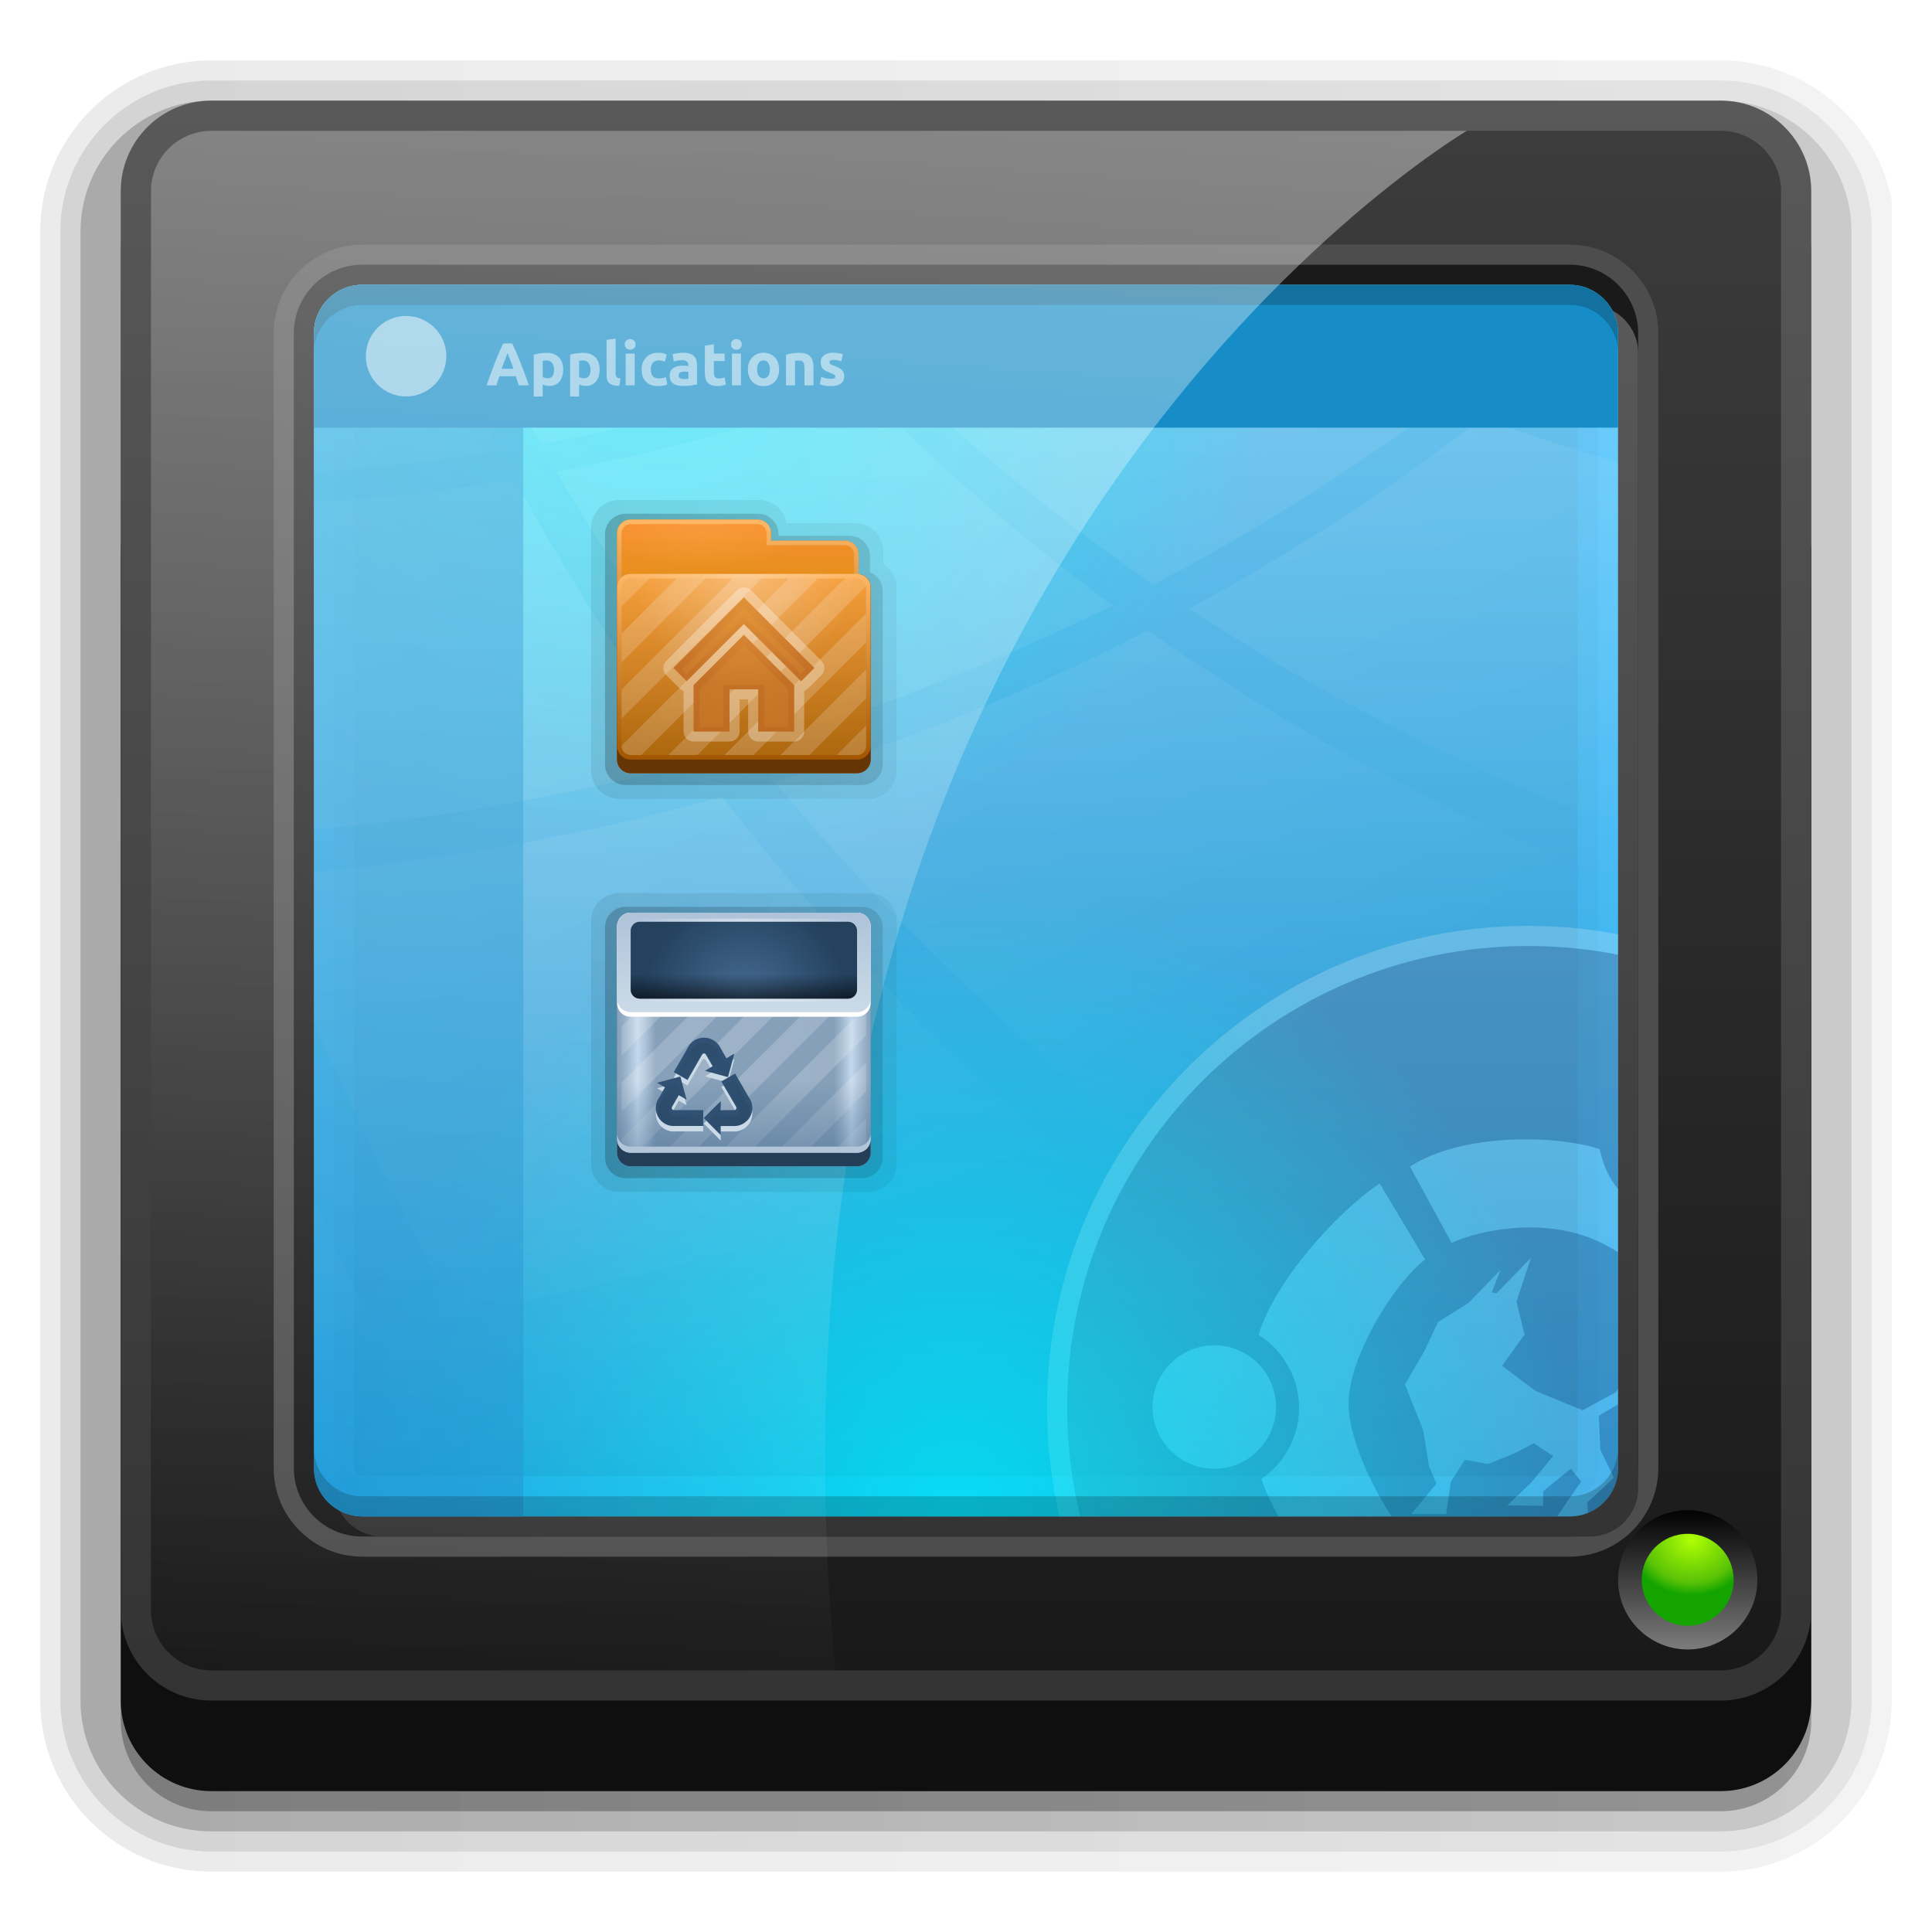 <?xml version="1.0" encoding="utf-8"?>
<!-- Generator: Adobe Illustrator 14.0.0, SVG Export Plug-In . SVG Version: 6.00 Build 43363)  -->
<!DOCTYPE svg PUBLIC "-//W3C//DTD SVG 1.1//EN" "http://www.w3.org/Graphics/SVG/1.1/DTD/svg11.dtd">
<svg version="1.1"
	 id="svg2408" xmlns:dc="http://purl.org/dc/elements/1.1/" xmlns:svg="http://www.w3.org/2000/svg" xmlns:cc="http://creativecommons.org/ns#" xmlns:rdf="http://www.w3.org/1999/02/22-rdf-syntax-ns#" xmlns:inkscape="http://www.inkscape.org/namespaces/inkscape"
	 xmlns="http://www.w3.org/2000/svg" xmlns:xlink="http://www.w3.org/1999/xlink" x="0px" y="0px" width="96px" height="96px"
	 viewBox="0 0 96 96" enable-background="new 0 0 96 96" xml:space="preserve">
<g>
	
		<linearGradient id="SVGID_1_" gradientUnits="userSpaceOnUse" x1="14" y1="744" x2="106" y2="744" gradientTransform="matrix(1 0 0 1 -12 -696)">
		<stop  offset="0" style="stop-color:#000000"/>
		<stop  offset="1" style="stop-color:#000000;stop-opacity:0.588"/>
	</linearGradient>
	<path opacity="0.08" fill="url(#SVGID_1_)" enable-background="new    " d="M10.5,93C5.813,93,2,89.188,2,84.5v-73
		C2,6.813,5.813,3,10.5,3h75c4.145,0,7.786,3.007,8.5,7v74.5c0,4.688-3.813,8.5-8.5,8.5H10.5z"/>
	
		<linearGradient id="SVGID_2_" gradientUnits="userSpaceOnUse" x1="15" y1="744" x2="105" y2="744" gradientTransform="matrix(1 0 0 1 -12 -696)">
		<stop  offset="0" style="stop-color:#000000"/>
		<stop  offset="1" style="stop-color:#000000;stop-opacity:0.588"/>
	</linearGradient>
	<path opacity="0.1" fill="url(#SVGID_2_)" enable-background="new    " d="M10.5,92C6.364,92,3,88.636,3,84.5v-73
		C3,7.364,6.364,4,10.5,4h75c3.968,0,7.242,3.097,7.5,7v73.5c0,4.136-3.363,7.5-7.5,7.5H10.5z"/>
	
		<linearGradient id="SVGID_3_" gradientUnits="userSpaceOnUse" x1="16" y1="744" x2="104" y2="744" gradientTransform="matrix(1 0 0 1 -12 -696)">
		<stop  offset="0" style="stop-color:#000000"/>
		<stop  offset="1" style="stop-color:#000000;stop-opacity:0.588"/>
	</linearGradient>
	<path opacity="0.2" fill="url(#SVGID_3_)" enable-background="new    " d="M10.5,91C6.916,91,4,88.084,4,84.5v-73
		C4,7.916,6.916,5,10.5,5h75c3.584,0,6.5,2.916,6.5,6.5v73c0,3.584-2.916,6.5-6.5,6.5H10.5z"/>
	
		<linearGradient id="SVGID_4_" gradientUnits="userSpaceOnUse" x1="60" y1="704" x2="60" y2="786.419" gradientTransform="matrix(1 0 0 1 -12 -696)">
		<stop  offset="0" style="stop-color:#000000"/>
		<stop  offset="1" style="stop-color:#000000;stop-opacity:0.588"/>
	</linearGradient>
	<path opacity="0.45" fill="url(#SVGID_4_)" enable-background="new    " d="M90,12.5c0-2.484-2.016-4.5-4.5-4.5h-75
		C8.015,8,6,10.016,6,12.5v18V63v22.5c0,2.486,2.015,4.5,4.5,4.5h75c2.484,0,4.5-2.014,4.5-4.5V12.5z"/>
</g>
<g>
	<g>
		<g>
			<path fill="#0F0F0F" d="M90,84.5c0,2.486-2.016,4.5-4.5,4.5h-75C8.015,89,6,86.986,6,84.5v-57c0-2.484,2.015-4.5,4.5-4.5h75
				c2.484,0,4.5,2.016,4.5,4.5V84.5z"/>
		</g>
		
			<linearGradient id="SVGID_5_" gradientUnits="userSpaceOnUse" x1="60" y1="780.5" x2="60" y2="701" gradientTransform="matrix(1 0 0 1 -12 -696)">
			<stop  offset="0" style="stop-color:#333333"/>
			<stop  offset="1" style="stop-color:#595959"/>
		</linearGradient>
		<path fill="url(#SVGID_5_)" d="M90,80c0,2.486-2.016,4.5-4.5,4.5h-75C8.015,84.5,6,82.486,6,80V9.5C6,7.016,8.015,5,10.5,5h75
			C87.984,5,90,7.016,90,9.5V80z"/>
		
			<linearGradient id="SVGID_6_" gradientUnits="userSpaceOnUse" x1="60" y1="779" x2="60" y2="702.5" gradientTransform="matrix(1 0 0 1 -12 -696)">
			<stop  offset="0" style="stop-color:#191919"/>
			<stop  offset="1" style="stop-color:#3C3C3C"/>
		</linearGradient>
		<path fill="url(#SVGID_6_)" d="M10.5,83c-1.654,0-3-1.346-3-3V9.5c0-1.654,1.346-3,3-3h75c1.654,0,3,1.346,3,3V80
			c0,1.654-1.346,3-3,3H10.5z"/>
		<g>
			
				<linearGradient id="SVGID_7_" gradientUnits="userSpaceOnUse" x1="95.862" y1="770.929" x2="95.862" y2="778.194" gradientTransform="matrix(1 0 0 1 -12 -696)">
				<stop  offset="0" style="stop-color:#000000"/>
				<stop  offset="1" style="stop-color:#808080"/>
			</linearGradient>
			<path fill="url(#SVGID_7_)" d="M83.861,81.961c-1.908,0-3.461-1.553-3.461-3.462s1.553-3.462,3.461-3.462
				c1.91,0,3.463,1.553,3.463,3.462S85.771,81.961,83.861,81.961L83.861,81.961z"/>
			
				<radialGradient id="SVGID_8_" cx="275.993" cy="-380.592" r="3.75" gradientTransform="matrix(1.833002e-004 1 -1.129 2.068652e-004 -345.691 -199.415)" gradientUnits="userSpaceOnUse">
				<stop  offset="0" style="stop-color:#B0FF04"/>
				<stop  offset="0.564" style="stop-color:#5AC306"/>
				<stop  offset="0.739" style="stop-color:#13A400"/>
			</radialGradient>
			<circle fill="url(#SVGID_8_)" cx="83.861" cy="78.499" r="2.285"/>
		</g>
	</g>
	<path fill="#4D4D4D" d="M18,77.35c-2.426,0-4.4-1.974-4.4-4.397v-56.4c0-2.426,1.974-4.4,4.4-4.4h60c2.427,0,4.4,1.974,4.4,4.4
		v56.4c0,2.426-1.976,4.397-4.4,4.397H18z"/>
	<g>
		<path fill="#1A1A1A" d="M18,76.35c-1.875,0-3.4-1.523-3.4-3.397v-56.4c0-1.875,1.525-3.4,3.4-3.4h60c1.875,0,3.4,1.525,3.4,3.4
			v56.4c0,1.874-1.525,3.397-3.4,3.397H18z"/>
		
			<linearGradient id="SVGID_9_" gradientUnits="userSpaceOnUse" x1="61" y1="772.35" x2="61" y2="711.152" gradientTransform="matrix(1 0 0 1 -12 -696)">
			<stop  offset="0" style="stop-color:#333333"/>
			<stop  offset="1" style="stop-color:#595959"/>
		</linearGradient>
		<path fill="url(#SVGID_9_)" d="M19,76.35c-1.323,0-2.4-1.076-2.4-2.397v-56.4c0-1.323,1.077-2.4,2.4-2.4h60
			c1.323,0,2.4,1.077,2.4,2.4v56.4c0,1.321-1.077,2.397-2.4,2.397H19z"/>
		<g>
			
				<linearGradient id="SVGID_10_" gradientUnits="userSpaceOnUse" x1="60" y1="771.35" x2="60" y2="710.152" gradientTransform="matrix(1 0 0 1 -12 -696)">
				<stop  offset="0" style="stop-color:#19A1E6"/>
				<stop  offset="1" style="stop-color:#74D1FF"/>
			</linearGradient>
			<path fill="url(#SVGID_10_)" d="M18,75.35c-1.323,0-2.4-1.076-2.4-2.397v-56.4c0-1.323,1.077-2.4,2.4-2.4h60
				c1.323,0,2.4,1.077,2.4,2.4v56.4c0,1.321-1.077,2.397-2.4,2.397H18z"/>
			<path opacity="0.03" enable-background="new    " d="M18,74.35c-0.772,0-1.4-0.627-1.4-1.397v-56.4c0-0.772,0.628-1.4,1.4-1.4h60
				c0.771,0,1.4,0.628,1.4,1.4v56.4c0,0.771-0.629,1.397-1.4,1.397H18z"/>
			
				<linearGradient id="SVGID_11_" gradientUnits="userSpaceOnUse" x1="60" y1="769.35" x2="60" y2="712.152" gradientTransform="matrix(1 0 0 1 -12 -696)">
				<stop  offset="0" style="stop-color:#1793D1"/>
				<stop  offset="1" style="stop-color:#6DC4EF"/>
			</linearGradient>
			<path fill="url(#SVGID_11_)" d="M18,73.35c-0.221,0-0.4-0.179-0.4-0.397v-56.4c0-0.221,0.179-0.4,0.4-0.4h60
				c0.221,0,0.4,0.179,0.4,0.4v56.4c0,0.221-0.18,0.397-0.4,0.397H18z"/>
			<g>
				<g>
					<g>
						<defs>
							<path id="SVGID_12_" d="M18,75.35c-1.323,0-2.4-1.076-2.4-2.397v-56.4c0-1.323,1.077-2.4,2.4-2.4h60
								c1.323,0,2.4,1.077,2.4,2.4v56.4c0,1.321-1.077,2.397-2.4,2.397H18z"/>
						</defs>
						<clipPath id="SVGID_13_">
							<use xlink:href="#SVGID_12_"  overflow="visible"/>
						</clipPath>
						<g clip-path="url(#SVGID_13_)">
							<path opacity="0.2" fill="#FFFFFF" enable-background="new    " d="M75.943,93.837c-13.188,0-23.916-10.729-23.916-23.916
								s10.729-23.915,23.916-23.915s23.916,10.729,23.916,23.915S89.131,93.837,75.943,93.837L75.943,93.837z"/>
							<path opacity="0.3" fill="#003470" enable-background="new    " d="M75.943,47.006c-12.655,0-22.916,10.262-22.916,22.915
								c0,12.656,10.261,22.916,22.916,22.916c12.656,0,22.916-10.26,22.916-22.916C98.859,57.268,88.6,47.006,75.943,47.006z
								 M83.742,53.337c1.689,0,3.066,1.379,3.066,3.067s-1.377,3.068-3.066,3.068c-1.69,0-3.068-1.38-3.068-3.068
								S82.052,53.337,83.742,53.337z M60.337,72.98c-1.688,0-3.067-1.377-3.067-3.068c0-1.688,1.379-3.066,3.067-3.066
								c1.69,0,3.067,1.379,3.067,3.066C63.404,71.604,62.027,72.98,60.337,72.98z M62.677,73.49c1.13-0.771,1.874-2.07,1.874-3.536
								c0-1.524-0.806-2.865-2.013-3.624c0.762-2.575,3.786-6.018,6.015-7.523l2.26,3.774c-1.647,1.292-3.806,4.922-3.806,7.172
								c0,2.229,2.15,6.239,3.774,7.533l-2.221,3.703C66.148,79.555,63.5,75.921,62.677,73.49z M81.547,69.702l-0.759-0.147
								l-1.349,0.795l0.08,1.688l0.672,1.388l-1.322,1.234l0.089,1.047l-1.827-0.003l1.43-2.089l-0.496-0.634h-0.02l0,0
								l-1.352,1.104v0.009l-0.01-0.005v0.001l-0.01,0.736l-1.781-0.028l1.155-1.088l1.125-1.359l-0.956-0.639l-0.963,0.507
								l-1.313,0.525l-1.152-0.21l-0.7,1.103l-0.226,1.597h-1.742l0.648-0.778l0.603-0.728l-0.369-0.896l-0.285-1.766l-0.905-2.271
								l0.963-1.657l0.677-1.442l1.405-0.885l0.105-0.062l1.604-1.654l-0.004,0.013l0,0l-0.443,1.113l0.238,0.047l1.718-1.771
								l0.002-0.002l-0.005,0.005l-0.721,2.178l0.402,1.636l-1.115,1.553l1.672,1.253l2.328,0.956l0.703-0.383l0.951-0.514
								l0.977-1.458l1.594-0.502h0.005l0,0l-0.298,2.118V69.33l-1.021,0.369 M83.743,86.534c-1.69,0-3.069-1.379-3.069-3.068
								c0-1.69,1.379-3.069,3.069-3.069c1.688,0,3.065,1.379,3.065,3.069C86.811,85.155,85.434,86.534,83.743,86.534z
								 M85.236,79.434c-0.59-0.31-1.159-0.31-1.871-0.283c-1.676,0.061-3.545,1.382-3.711,3.586
								c-4.803,1.24-8.041-0.129-9.611-0.896l2.116-3.762c0.854,0.369,4.872,1.698,8.024-0.278c2.918-1.83,4.157-3.58,4.541-7.109
								l4.504,0.092C88.914,75.042,87.088,77.489,85.236,79.434z M84.902,69.055c-0.403-3.507-2.873-6.098-5.364-7.314
								c-2.522-1.233-5.744-0.736-7.411,0.017l-2.066-3.791c2.566-1.674,7.26-1.579,9.396-0.873
								c0.124,0.041,0.163,1.849,2.191,3.046c1.058,0.627,2.771,0.688,3.604,0.288c2.533,2.261,3.848,5.786,3.977,8.63h-4.326
								V69.055z"/>
						</g>
					</g>
				</g>
				<g>
					<g>
						<defs>
							<path id="SVGID_14_" d="M18,75.35c-1.323,0-2.4-1.076-2.4-2.397v-56.4c0-1.323,1.077-2.4,2.4-2.4h60
								c1.323,0,2.4,1.077,2.4,2.4v56.4c0,1.321-1.077,2.397-2.4,2.397H18z"/>
						</defs>
						<clipPath id="SVGID_15_">
							<use xlink:href="#SVGID_14_"  overflow="visible"/>
						</clipPath>
						<g id="path3698_2_" inkscape:connector-curvature="0" opacity="0.2" clip-path="url(#SVGID_15_)">
							
								<linearGradient id="SVGID_16_" gradientUnits="userSpaceOnUse" x1="143.147" y1="591.702" x2="184.893" y2="645.698" gradientTransform="matrix(0.983 0.185 -0.185 0.983 -15.86 -607.223)">
								<stop  offset="0" style="stop-color:#FFFFFF"/>
								<stop  offset="1" style="stop-color:#FFFFFF;stop-opacity:0"/>
							</linearGradient>
							<path fill="url(#SVGID_16_)" d="M-18.726,66.332c-0.34-8.27-0.211-16.471,0.38-24.562c9.5,1.778,18.874,2.394,27.933,1.993
								c2.348,7.455,5.334,14.864,8.956,22.141C6.622,67.615-5.907,67.845-18.726,66.332L-18.726,66.332 M22.688,65.247
								c-3.953-7.093-7.26-14.345-9.913-21.668c8.004-0.569,15.741-1.932,23.103-3.983c4.665,6.02,10.039,11.763,16.09,17.106
								C42.808,60.544,32.993,63.45,22.688,65.247L22.688,65.247 M55.164,55.313c-6.249-5.103-11.825-10.636-16.69-16.473
								c6.52-1.984,12.727-4.512,18.559-7.51c6.115,4.292,12.908,8.085,20.31,11.227C70.529,47.441,63.107,51.732,55.164,55.313
								L55.164,55.313 M79.725,40.81c-7.498-2.896-14.401-6.469-20.636-10.564c5.177-2.802,10.043-5.979,14.562-9.475
								c6.9,2.533,14.389,4.377,22.352,5.365C91.091,31.427,85.65,36.346,79.725,40.81L79.725,40.81 M-18.167,39.502
								c0.49-5.854,1.223-11.648,2.193-17.366c7.094,1.742,14.142,2.703,21.026,2.966c0.95,5.514,2.245,11.041,3.888,16.547
								C0.139,41.957-8.957,41.287-18.167,39.502L-18.167,39.502 M12.042,41.499c-1.87-5.421-3.384-10.877-4.542-16.331
								c6.192,0.089,12.241-0.385,18.075-1.359c2.592,4.8,5.59,9.503,8.988,14.057C27.376,39.777,19.834,41.021,12.042,41.499
								L12.042,41.499 M37.099,37.161c-3.553-4.428-6.705-9.02-9.447-13.721c5.256-0.993,10.328-2.394,15.17-4.156
								c3.743,3.834,7.905,7.456,12.462,10.796C49.559,32.921,43.477,35.305,37.099,37.161L37.099,37.161 M57.309,29.048
								c-4.656-3.198-8.917-6.691-12.761-10.411c4.371-1.687,8.548-3.669,12.499-5.914c4.49,2.779,9.374,5.235,14.611,7.292
								C67.195,23.357,62.398,26.386,57.309,29.048L57.309,29.048 M-15.688,20.492c0.771-4.326,1.679-8.607,2.721-12.837
								C-7.486,9.251-2.019,10.3,3.36,10.851c0.273,4.198,0.748,8.421,1.428,12.654C-1.922,23.201-8.783,22.223-15.688,20.492
								L-15.688,20.492 M7.173,23.585c-0.838-4.194-1.467-8.386-1.887-12.558c4.904,0.396,9.729,0.38,14.426-0.008
								c1.459,3.834,3.166,7.638,5.121,11.386C19.126,23.304,13.218,23.717,7.173,23.585L7.173,23.585 M26.862,22.063
								c-2.074-3.678-3.897-7.419-5.469-11.198c4.286-0.438,8.461-1.186,12.49-2.213c2.352,3.273,4.972,6.451,7.852,9.5
								C36.981,19.822,32.009,21.141,26.862,22.063L26.862,22.063 M43.429,17.538c-2.963-2.965-5.667-6.066-8.102-9.27
								c3.681-1.009,7.235-2.253,10.643-3.708c2.992,2.618,6.25,5.076,9.76,7.334C51.835,14.042,47.726,15.935,43.429,17.538
								L43.429,17.538 M-12.659,6.415c0.838-3.311,1.759-6.588,2.762-9.831c4.351,1.429,8.703,2.458,13.006,3.122
								C3.042,2.987,3.102,6.292,3.286,9.613C-1.97,9.045-7.308,7.995-12.659,6.415L-12.659,6.415 M5.169,9.797
								C4.868,6.492,4.697,3.2,4.657-0.071c3.964,0.533,7.883,0.756,11.724,0.696c0.81,3.095,1.778,6.185,2.906,9.257
								C14.688,10.229,9.966,10.213,5.169,9.797L5.169,9.797 M20.934,9.742c-1.219-3.032-2.276-6.087-3.171-9.151
								c3.54-0.118,7.01-0.477,10.384-1.055c1.505,2.761,3.187,5.479,5.042,8.137C29.231,8.646,25.136,9.345,20.934,9.742
								L20.934,9.742 M34.607,7.311c-1.925-2.605-3.675-5.275-5.246-7.993c3.114-0.586,6.146-1.36,9.075-2.306
								c2.035,2.342,4.252,4.602,6.646,6.759C41.726,5.166,38.228,6.353,34.607,7.311L34.607,7.311"/>
						</g>
					</g>
				</g>
			</g>
			
				<radialGradient id="SVGID_17_" cx="59.5" cy="771.584" r="31.513" gradientTransform="matrix(1 0 0 1 -12 -696)" gradientUnits="userSpaceOnUse">
				<stop  offset="0" style="stop-color:#00FFFF"/>
				<stop  offset="1" style="stop-color:#00FFFF;stop-opacity:0"/>
			</radialGradient>
			<path opacity="0.65" fill="url(#SVGID_17_)" enable-background="new    " d="M18,75.35c-1.323,0-2.4-1.076-2.4-2.397v-56.4
				c0-1.323,1.077-2.4,2.4-2.4h60c1.323,0,2.4,1.077,2.4,2.4v56.4c0,1.321-1.077,2.397-2.4,2.397H18z"/>
			
				<radialGradient id="SVGID_18_" cx="44.667" cy="772.42" r="31.513" gradientTransform="matrix(1 0 0 0.918 -12 -694.854)" gradientUnits="userSpaceOnUse">
				<stop  offset="0" style="stop-color:#00FFFF"/>
				<stop  offset="1" style="stop-color:#00FFFF;stop-opacity:0"/>
			</radialGradient>
			<path opacity="0.65" fill="url(#SVGID_18_)" enable-background="new    " d="M18,75.35c-1.323,0-2.4-1.076-2.4-2.397v-56.4
				c0-1.323,1.077-2.4,2.4-2.4h60c1.323,0,2.4,1.077,2.4,2.4v56.4c0,1.321-1.077,2.397-2.4,2.397H18z"/>
			<path opacity="0.6" fill="#1793D1" enable-background="new    " d="M18,75.35c-1.323,0-2.4-1.076-2.4-2.397v-56.4
				c0-1.323,1.077-2.4,2.4-2.4h8v61.202h-8V75.35z"/>
			<path fill="#168DC7" d="M15.6,21.25v-4.7c0-1.323,1.077-2.4,2.4-2.4h60c1.323,0,2.4,1.077,2.4,2.4v4.7H15.6z"/>
			<path opacity="0.2" enable-background="new    " d="M78,14.15H18c-1.323,0-2.4,1.077-2.4,2.4v1c0-1.323,1.077-2.4,2.4-2.4h60
				c1.323,0,2.4,1.077,2.4,2.4v-1C80.4,15.227,79.323,14.15,78,14.15z"/>
			<path opacity="0.2" enable-background="new    " d="M78,75.35H18c-1.323,0-2.4-1.076-2.4-2.398v-1c0,1.322,1.077,2.398,2.4,2.398
				h60c1.323,0,2.4-1.076,2.4-2.398v1C80.4,74.273,79.323,75.35,78,75.35z"/>
		</g>
	</g>
	<g>
		
			<linearGradient id="SVGID_19_" gradientUnits="userSpaceOnUse" x1="52.624" y1="697.632" x2="46.923" y2="781.715" gradientTransform="matrix(1 0 0 1 -12 -696)">
			<stop  offset="0" style="stop-color:#FFFFFF"/>
			<stop  offset="1" style="stop-color:#FFFFFF;stop-opacity:0"/>
		</linearGradient>
		<path opacity="0.4" fill="url(#SVGID_19_)" enable-background="new    " d="M72.891,6.5H10.5c-1.654,0-3,1.346-3,3V80
			c0,1.654,1.346,3,3,3h31.008C36.262,28.019,72.891,6.5,72.891,6.5z"/>
	</g>
</g>
<g>
	<g>
		<g>
			
				<linearGradient id="SVGID_20_" gradientUnits="userSpaceOnUse" x1="41.371" y1="728.268" x2="56.55" y2="728.268" gradientTransform="matrix(1 0 0 1 -12 -696)">
				<stop  offset="0" style="stop-color:#000000"/>
				<stop  offset="1" style="stop-color:#000000;stop-opacity:0.588"/>
			</linearGradient>
			<path opacity="0.08" fill="url(#SVGID_20_)" enable-background="new    " d="M30.774,39.692c-0.773,0-1.403-0.629-1.403-1.402
				V26.245c0-0.773,0.629-1.402,1.403-1.402h6.93c0.685,0,1.263,0.496,1.38,1.155h3.404c0.773,0,1.403,0.629,1.403,1.402v0.628
				c0.409,0.254,0.659,0.7,0.659,1.187v9.075c0,0.773-0.628,1.402-1.401,1.402H30.774z"/>
			
				<linearGradient id="SVGID_21_" gradientUnits="userSpaceOnUse" x1="42.064" y1="728.268" x2="55.859" y2="728.268" gradientTransform="matrix(1 0 0 1 -12 -696)">
				<stop  offset="0" style="stop-color:#000000"/>
				<stop  offset="1" style="stop-color:#000000;stop-opacity:0.588"/>
			</linearGradient>
			<path opacity="0.2" fill="url(#SVGID_21_)" enable-background="new    " d="M31.084,39.007c-0.563,0-1.02-0.457-1.02-1.019
				V26.546c0-0.562,0.458-1.019,1.02-1.019h6.583c0.561,0,1.019,0.457,1.019,1.019v0.078h3.527c0.562,0,1.02,0.458,1.02,1.019v0.787
				c0.372,0.154,0.627,0.519,0.627,0.938v8.621c0,0.562-0.458,1.019-1.02,1.019L31.084,39.007L31.084,39.007z"/>
		</g>
		
			<linearGradient id="SVGID_22_" gradientUnits="userSpaceOnUse" x1="48.962" y1="721.817" x2="48.962" y2="734.481" gradientTransform="matrix(1 0 0 1 -12 -696)">
			<stop  offset="0" style="stop-color:#FFA033"/>
			<stop  offset="1" style="stop-color:#A25600"/>
		</linearGradient>
		<path fill="url(#SVGID_22_)" d="M42.662,28.525v-0.982c0-0.373-0.303-0.675-0.676-0.675h-3.675v-0.375
			c0-0.373-0.302-0.675-0.675-0.675h-6.3c-0.373,0-0.675,0.302-0.675,0.675v2.7v5.175v3.375c0,0.373,0.302,0.675,0.675,0.675h11.25
			c0.372,0,0.675-0.302,0.675-0.675v-8.55C43.262,28.846,42.999,28.563,42.662,28.525z"/>
		<path opacity="0.3" fill="#6D380F" enable-background="new    " d="M42.662,28.525v-0.982c0-0.373-0.303-0.675-0.676-0.675h-3.675
			v-0.375c0-0.373-0.302-0.675-0.675-0.675h-6.3c-0.373,0-0.675,0.302-0.675,0.675v2.7v5.175v3.375c0,0.373,0.302,0.675,0.675,0.675
			h11.25c0.372,0,0.675-0.302,0.675-0.675v-8.55C43.262,28.846,42.999,28.563,42.662,28.525z"/>
		<g>
			<path fill="#663505" d="M43.262,37.743c0,0.373-0.303,0.675-0.675,0.675h-11.25c-0.373,0-0.675-0.302-0.675-0.675v-8.55
				c0-0.373,0.302-0.675,0.675-0.675h11.25c0.372,0,0.675,0.302,0.675,0.675V37.743z"/>
		</g>
		
			<linearGradient id="SVGID_23_" gradientUnits="userSpaceOnUse" x1="48.662" y1="721.816" x2="48.662" y2="732.143" gradientTransform="matrix(1 0 0 1 -12 -696)">
			<stop  offset="0" style="stop-color:#FFB866"/>
			<stop  offset="1" style="stop-color:#A25600"/>
		</linearGradient>
		<path fill="url(#SVGID_23_)" d="M41.986,26.867h-3.675v-0.375c0-0.373-0.302-0.675-0.675-0.675h-6.3
			c-0.373,0-0.675,0.302-0.675,0.675v7.875c0,0.374,0.302,0.675,0.675,0.675h3.675v0.375c0,0.373,0.302,0.675,0.675,0.675h6.3
			c0.373,0,0.676-0.302,0.676-0.675v-7.875C42.662,27.17,42.359,26.867,41.986,26.867z"/>
		
			<linearGradient id="SVGID_24_" gradientUnits="userSpaceOnUse" x1="48.662" y1="722.042" x2="48.662" y2="731.917" gradientTransform="matrix(1 0 0 1 -12 -696)">
			<stop  offset="0" style="stop-color:#FA8E32"/>
			<stop  offset="1" style="stop-color:#AD670E"/>
		</linearGradient>
		<path fill="url(#SVGID_24_)" d="M41.986,27.092h-3.899v-0.6c0-0.248-0.202-0.45-0.45-0.45h-6.3c-0.248,0-0.45,0.202-0.45,0.45
			v7.875c0,0.248,0.202,0.45,0.45,0.45h3.899v0.6c0,0.248,0.202,0.45,0.45,0.45h6.3c0.249,0,0.45-0.202,0.45-0.45v-7.875
			C42.437,27.294,42.235,27.092,41.986,27.092z"/>
		
			<linearGradient id="SVGID_25_" gradientUnits="userSpaceOnUse" x1="48.662" y1="722.042" x2="48.662" y2="731.917" gradientTransform="matrix(1 0 0 1 -12 -696)">
			<stop  offset="0" style="stop-color:#EBB400;stop-opacity:0"/>
			<stop  offset="0.913" style="stop-color:#EB9600"/>
		</linearGradient>
		<path fill="url(#SVGID_25_)" d="M41.986,27.092h-3.899v-0.6c0-0.248-0.202-0.45-0.45-0.45h-6.3c-0.248,0-0.45,0.202-0.45,0.45
			v7.875c0,0.248,0.202,0.45,0.45,0.45h3.899v0.6c0,0.248,0.202,0.45,0.45,0.45h6.3c0.249,0,0.45-0.202,0.45-0.45v-7.875
			C42.437,27.294,42.235,27.092,41.986,27.092z"/>
		
			<radialGradient id="SVGID_26_" cx="46.911" cy="2056.342" r="5.361" gradientTransform="matrix(1 0 0 0.343 -12 -678.909)" gradientUnits="userSpaceOnUse">
			<stop  offset="0" style="stop-color:#FFC866"/>
			<stop  offset="1" style="stop-color:#FFDB66;stop-opacity:0"/>
		</radialGradient>
		<path opacity="0.2" fill="url(#SVGID_26_)" enable-background="new    " d="M41.986,27.092h-3.899v-0.6
			c0-0.248-0.202-0.45-0.45-0.45h-6.3c-0.248,0-0.45,0.202-0.45,0.45v7.875c0,0.248,0.202,0.45,0.45,0.45h3.899v0.6
			c0,0.248,0.202,0.45,0.45,0.45h6.3c0.249,0,0.45-0.202,0.45-0.45v-7.875C42.437,27.294,42.235,27.092,41.986,27.092z"/>
		
			<radialGradient id="SVGID_27_" cx="48.755" cy="4174.219" r="5.361" gradientTransform="matrix(1 0 0 0.168 -12 -671.958)" gradientUnits="userSpaceOnUse">
			<stop  offset="0.087" style="stop-color:#562E00"/>
			<stop  offset="1" style="stop-color:#562E00;stop-opacity:0"/>
		</radialGradient>
		<path opacity="0.4" fill="url(#SVGID_27_)" enable-background="new    " d="M41.986,27.092h-3.899v-0.6
			c0-0.248-0.202-0.45-0.45-0.45h-6.3c-0.248,0-0.45,0.202-0.45,0.45v7.875c0,0.248,0.202,0.45,0.45,0.45h3.899v0.6
			c0,0.248,0.202,0.45,0.45,0.45h6.3c0.249,0,0.45-0.202,0.45-0.45v-7.875C42.437,27.294,42.235,27.092,41.986,27.092z"/>
		<g display="none">
			<path display="inline" fill="#D6D6D6" d="M42.033,27.394c0-0.249-0.201-0.45-0.449-0.45h-9.769c-0.249,0-0.45,0.202-0.45,0.45
				v5.001c0,0.249,0.201,0.45,0.45,0.45h9.769c0.248,0,0.449-0.201,0.449-0.45V27.394z"/>
			<path display="inline" fill="#F5F5F5" d="M42.033,27.544c0-0.249-0.201-0.45-0.449-0.45h-9.769c-0.249,0-0.45,0.201-0.45,0.45
				v4.852c0,0.249,0.201,0.45,0.45,0.45h9.769c0.248,0,0.449-0.201,0.449-0.45V27.544z"/>
			
				<linearGradient id="SVGID_28_" gradientUnits="userSpaceOnUse" x1="48.699" y1="-654.171" x2="48.699" y2="-648.547" gradientTransform="matrix(1 0 0 -1 -12 -621.303)">
				<stop  offset="0" style="stop-color:#E6E6E6"/>
				<stop  offset="1" style="stop-color:#F2F2F2"/>
			</linearGradient>
			<path display="inline" fill="url(#SVGID_28_)" d="M42.033,27.694c0-0.249-0.201-0.45-0.449-0.45h-9.769
				c-0.249,0-0.45,0.201-0.45,0.45v4.702c0,0.249,0.201,0.45,0.45,0.45h9.769c0.248,0,0.449-0.201,0.449-0.45V27.694z"/>
			
				<linearGradient id="SVGID_29_" gradientUnits="userSpaceOnUse" x1="48.699" y1="-654.019" x2="48.699" y2="-648.697" gradientTransform="matrix(1 0 0 -1 -12 -621.303)">
				<stop  offset="0" style="stop-color:#CCCCCC"/>
				<stop  offset="1" style="stop-color:#F2F2F2"/>
			</linearGradient>
			<path display="inline" fill="url(#SVGID_29_)" d="M31.815,27.394c-0.166,0-0.301,0.134-0.301,0.3v4.702
				c0,0.166,0.135,0.3,0.301,0.3h9.769c0.165,0,0.3-0.134,0.3-0.3v-4.702c0-0.166-0.135-0.3-0.3-0.3H31.815z"/>
			
				<radialGradient id="SVGID_30_" cx="48.726" cy="-654.141" r="3.795" gradientTransform="matrix(1 0 0 -1 -12 -621.303)" gradientUnits="userSpaceOnUse">
				<stop  offset="0" style="stop-color:#FFFFFF"/>
				<stop  offset="1" style="stop-color:#FFFFFF;stop-opacity:0"/>
			</radialGradient>
			<path display="inline" fill="url(#SVGID_30_)" d="M42.033,27.694c0-0.249-0.201-0.45-0.449-0.45h-9.769
				c-0.249,0-0.45,0.201-0.45,0.45v4.702c0,0.249,0.201,0.45,0.45,0.45h9.769c0.248,0,0.449-0.201,0.449-0.45V27.694z"/>
		</g>
		
			<linearGradient id="SVGID_31_" gradientUnits="userSpaceOnUse" x1="48.963" y1="724.517" x2="48.963" y2="733.788" gradientTransform="matrix(1 0 0 1 -12 -696)">
			<stop  offset="0" style="stop-color:#FFB866"/>
			<stop  offset="1" style="stop-color:#A25600"/>
		</linearGradient>
		<path fill="url(#SVGID_31_)" d="M43.262,37.067c0,0.373-0.303,0.675-0.675,0.675h-11.25c-0.373,0-0.675-0.302-0.675-0.675v-7.875
			c0-0.373,0.302-0.675,0.675-0.675h11.25c0.372,0,0.675,0.302,0.675,0.675V37.067z"/>
		
			<linearGradient id="SVGID_32_" gradientUnits="userSpaceOnUse" x1="48.963" y1="724.743" x2="48.963" y2="733.564" gradientTransform="matrix(1 0 0 1 -12 -696)">
			<stop  offset="0" style="stop-color:#F59E3B"/>
			<stop  offset="1" style="stop-color:#AD670E"/>
		</linearGradient>
		<path fill="url(#SVGID_32_)" d="M31.337,37.518c-0.248,0-0.45-0.202-0.45-0.45v-7.875c0-0.248,0.202-0.45,0.45-0.45h11.25
			c0.248,0,0.45,0.202,0.45,0.45v7.875c0,0.248-0.202,0.45-0.45,0.45H31.337z"/>
		
			<radialGradient id="SVGID_33_" cx="48.999" cy="724.536" r="5.521" gradientTransform="matrix(1 0 0 1 -12 -696)" gradientUnits="userSpaceOnUse">
			<stop  offset="0" style="stop-color:#FFFFFF"/>
			<stop  offset="1" style="stop-color:#FFFFFF;stop-opacity:0"/>
		</radialGradient>
		<path opacity="0.3" fill="url(#SVGID_33_)" enable-background="new    " d="M43.262,37.067c0,0.373-0.303,0.675-0.675,0.675
			h-11.25c-0.373,0-0.675-0.302-0.675-0.675v-7.875c0-0.373,0.302-0.675,0.675-0.675h11.25c0.372,0,0.675,0.302,0.675,0.675V37.067z
			"/>
	</g>
	<g opacity="0.2">
		
			<radialGradient id="SVGID_34_" cx="49.111" cy="729.168" r="39.119" gradientTransform="matrix(1 0 0 1 -12 -696)" gradientUnits="userSpaceOnUse">
			<stop  offset="0" style="stop-color:#FFFFFF"/>
			<stop  offset="1" style="stop-color:#FFFFFF;stop-opacity:0"/>
		</radialGradient>
		<path fill="url(#SVGID_34_)" d="M39.721,32.447l3.311-3.31c-0.028-0.222-0.215-0.395-0.444-0.395h-0.603L39,31.727L39.721,32.447z
			"/>
		
			<radialGradient id="SVGID_35_" cx="49.11" cy="729.167" r="39.143" gradientTransform="matrix(1 0 0 1 -12 -696)" gradientUnits="userSpaceOnUse">
			<stop  offset="0" style="stop-color:#FFFFFF"/>
			<stop  offset="1" style="stop-color:#FFFFFF;stop-opacity:0"/>
		</radialGradient>
		<polygon fill="url(#SVGID_35_)" points="38.342,32.385 38.071,32.655 38.792,33.375 39.062,33.106 		"/>
		
			<radialGradient id="SVGID_36_" cx="49.111" cy="729.166" r="39.136" gradientTransform="matrix(1 0 0 1 -12 -696)" gradientUnits="userSpaceOnUse">
			<stop  offset="0" style="stop-color:#FFFFFF"/>
			<stop  offset="1" style="stop-color:#FFFFFF;stop-opacity:0"/>
		</radialGradient>
		<polygon fill="url(#SVGID_36_)" points="37.675,34.493 37.675,34.253 36.474,34.253 36.249,34.478 36.249,35.918 		"/>
		
			<radialGradient id="SVGID_37_" cx="49.111" cy="729.168" r="39.115" gradientTransform="matrix(1 0 0 1 -12 -696)" gradientUnits="userSpaceOnUse">
			<stop  offset="0" style="stop-color:#FFFFFF"/>
			<stop  offset="1" style="stop-color:#FFFFFF;stop-opacity:0"/>
		</radialGradient>
		<path fill="url(#SVGID_37_)" d="M34.465,34.043l2.497-2.498l0.437,0.437l0.27-0.27l-0.706-0.706l-2.844,2.843l-0.014-0.014
			l-3.218,3.218v0.015c0,0.248,0.202,0.45,0.45,0.45h0.526l2.602-2.602V34.043z"/>
		
			<radialGradient id="SVGID_38_" cx="49.112" cy="729.169" r="39.127" gradientTransform="matrix(1 0 0 1 -12 -696)" gradientUnits="userSpaceOnUse">
			<stop  offset="0" style="stop-color:#FFFFFF"/>
			<stop  offset="1" style="stop-color:#FFFFFF;stop-opacity:0"/>
		</radialGradient>
		<polygon fill="url(#SVGID_38_)" points="30.887,31.478 30.887,32.919 35.063,28.742 33.622,28.742 		"/>
		
			<radialGradient id="SVGID_39_" cx="49.112" cy="729.166" r="39.111" gradientTransform="matrix(1 0 0 1 -12 -696)" gradientUnits="userSpaceOnUse">
			<stop  offset="0" style="stop-color:#FFFFFF"/>
			<stop  offset="1" style="stop-color:#FFFFFF;stop-opacity:0"/>
		</radialGradient>
		<polygon fill="url(#SVGID_39_)" points="37.851,28.742 36.41,28.742 30.887,34.266 30.887,35.706 		"/>
		
			<radialGradient id="SVGID_40_" cx="49.112" cy="729.166" r="39.128" gradientTransform="matrix(1 0 0 1 -12 -696)" gradientUnits="userSpaceOnUse">
			<stop  offset="0" style="stop-color:#FFFFFF"/>
			<stop  offset="1" style="stop-color:#FFFFFF;stop-opacity:0"/>
		</radialGradient>
		<polygon fill="url(#SVGID_40_)" points="35.821,36.347 34.465,36.347 34.465,36.262 33.209,37.518 34.65,37.518 		"/>
		
			<radialGradient id="SVGID_41_" cx="49.113" cy="729.169" r="39.126" gradientTransform="matrix(1 0 0 1 -12 -696)" gradientUnits="userSpaceOnUse">
			<stop  offset="0" style="stop-color:#FFFFFF"/>
			<stop  offset="1" style="stop-color:#FFFFFF;stop-opacity:0"/>
		</radialGradient>
		<path fill="url(#SVGID_41_)" d="M32.276,28.742h-0.939c-0.248,0-0.45,0.202-0.45,0.45v0.939L32.276,28.742z"/>
		
			<radialGradient id="SVGID_42_" cx="49.111" cy="729.167" r="39.121" gradientTransform="matrix(1 0 0 1 -12 -696)" gradientUnits="userSpaceOnUse">
			<stop  offset="0" style="stop-color:#FFFFFF"/>
			<stop  offset="1" style="stop-color:#FFFFFF;stop-opacity:0"/>
		</radialGradient>
		<polygon fill="url(#SVGID_42_)" points="43.037,31.918 43.037,30.478 40.394,33.121 40.464,33.19 39.805,33.849 39.735,33.779 
			39.459,34.055 39.459,35.496 		"/>
		
			<radialGradient id="SVGID_43_" cx="49.111" cy="729.168" r="39.119" gradientTransform="matrix(1 0 0 1 -12 -696)" gradientUnits="userSpaceOnUse">
			<stop  offset="0" style="stop-color:#FFFFFF"/>
			<stop  offset="1" style="stop-color:#FFFFFF;stop-opacity:0"/>
		</radialGradient>
		<polygon fill="url(#SVGID_43_)" points="43.037,34.706 43.037,33.265 38.784,37.518 40.225,37.518 		"/>
		
			<radialGradient id="SVGID_44_" cx="49.108" cy="729.167" r="39.134" gradientTransform="matrix(1 0 0 1 -12 -696)" gradientUnits="userSpaceOnUse">
			<stop  offset="0" style="stop-color:#FFFFFF"/>
			<stop  offset="1" style="stop-color:#FFFFFF;stop-opacity:0"/>
		</radialGradient>
		<path fill="url(#SVGID_44_)" d="M41.571,37.518h1.016c0.248,0,0.45-0.202,0.45-0.45v-1.015L41.571,37.518z"/>
		
			<radialGradient id="SVGID_45_" cx="49.112" cy="729.166" r="39.127" gradientTransform="matrix(1 0 0 1 -12 -696)" gradientUnits="userSpaceOnUse">
			<stop  offset="0" style="stop-color:#FFFFFF"/>
			<stop  offset="1" style="stop-color:#FFFFFF;stop-opacity:0"/>
		</radialGradient>
		<polygon fill="url(#SVGID_45_)" points="38.608,36.347 37.675,36.347 37.675,35.84 35.997,37.518 37.438,37.518 		"/>
		
			<radialGradient id="SVGID_46_" cx="49.11" cy="729.167" r="39.127" gradientTransform="matrix(1 0 0 1 -12 -696)" gradientUnits="userSpaceOnUse">
			<stop  offset="0" style="stop-color:#FFFFFF"/>
			<stop  offset="1" style="stop-color:#FFFFFF;stop-opacity:0"/>
		</radialGradient>
		<polygon fill="url(#SVGID_46_)" points="37.606,30.333 38.327,31.053 40.638,28.742 39.197,28.742 		"/>
	</g>
	<g>
		<path opacity="0.3" fill="#FFFFFF" enable-background="new    " d="M37.675,36.847c-0.276,0-0.5-0.224-0.5-0.5v-1.594h-0.426
			v1.594c0,0.276-0.224,0.5-0.5,0.5h-1.784c-0.276,0-0.5-0.224-0.5-0.5v-2.021c-0.075-0.024-0.144-0.066-0.201-0.123l-0.658-0.659
			c-0.195-0.195-0.195-0.512,0-0.707l3.502-3.502c0.098-0.098,0.226-0.146,0.354-0.146s0.256,0.049,0.354,0.146l3.502,3.502
			c0.094,0.094,0.146,0.221,0.146,0.354c0,0.133-0.053,0.26-0.146,0.354l-0.659,0.659c-0.058,0.058-0.126,0.099-0.199,0.122v2.022
			c0,0.276-0.224,0.5-0.5,0.5L37.675,36.847L37.675,36.847z"/>
		
			<radialGradient id="SVGID_47_" cx="48.937" cy="725.794" r="7.326" gradientTransform="matrix(1 0 0 1 -12 -696)" gradientUnits="userSpaceOnUse">
			<stop  offset="0" style="stop-color:#EF7E1C;stop-opacity:0"/>
			<stop  offset="1" style="stop-color:#B35F15"/>
		</radialGradient>
		<path opacity="0.4" fill="url(#SVGID_47_)" enable-background="new    " d="M36.962,29.688L33.46,33.19l0.658,0.659l2.844-2.843
			l2.843,2.843l0.659-0.659L36.962,29.688z M34.465,34.043v2.304h1.784v-2.094h1.426v2.094h1.784v-2.304l-2.497-2.497L34.465,34.043
			z"/>
		<path opacity="0.7" fill="#BC6116" enable-background="new    " d="M36.962,29.688L33.46,33.19l0.658,0.659l2.844-2.843
			l2.843,2.843l0.659-0.659L36.962,29.688z M34.465,34.043v2.304h1.784v-2.094h1.426v2.094h1.784v-2.304l-2.497-2.497L34.465,34.043
			z"/>
		<path opacity="0.1" fill="#FFBE4D" enable-background="new    " d="M37.975,36.128v-2.093H35.95v2.093h-1.185v-1.879l2.197-2.197
			l2.197,2.197v1.879H37.975z M33.884,33.271l3.078-3.078l3.078,3.078l-0.235,0.234l-2.842-2.843l-2.844,2.843L33.884,33.271z"/>
		
			<radialGradient id="SVGID_48_" cx="48.962" cy="725.719" r="4.464" gradientTransform="matrix(1 0 0 1 -12 -696)" gradientUnits="userSpaceOnUse">
			<stop  offset="0" style="stop-color:#FFAE33"/>
			<stop  offset="1" style="stop-color:#FFAE33;stop-opacity:0"/>
		</radialGradient>
		<path opacity="0.4" fill="url(#SVGID_48_)" enable-background="new    " d="M36.962,29.688L33.46,33.19l0.658,0.659l2.844-2.843
			l2.843,2.843l0.659-0.659L36.962,29.688z M34.465,34.043v2.304h1.784v-2.094h1.426v2.094h1.784v-2.304l-2.497-2.497L34.465,34.043
			z"/>
	</g>
</g>
<g>
	<g>
		<g>
			
				<linearGradient id="SVGID_49_" gradientUnits="userSpaceOnUse" x1="41.372" y1="747.8" x2="56.552" y2="747.8" gradientTransform="matrix(1 0 0 1 -12 -696)">
				<stop  offset="0" style="stop-color:#000000"/>
				<stop  offset="1" style="stop-color:#000000;stop-opacity:0.588"/>
			</linearGradient>
			<path opacity="0.08" fill="url(#SVGID_49_)" enable-background="new    " d="M30.775,59.225c-0.773,0-1.403-0.627-1.403-1.399
				V45.777c0-0.773,0.629-1.402,1.403-1.402H43.15c0.683,0,1.285,0.496,1.402,1.155v12.293c0,0.771-0.628,1.401-1.402,1.401H30.775
				L30.775,59.225z"/>
			
				<linearGradient id="SVGID_50_" gradientUnits="userSpaceOnUse" x1="42.064" y1="747.801" x2="55.859" y2="747.801" gradientTransform="matrix(1 0 0 1 -12 -696)">
				<stop  offset="0" style="stop-color:#000000"/>
				<stop  offset="1" style="stop-color:#000000;stop-opacity:0.588"/>
			</linearGradient>
			<path opacity="0.2" fill="url(#SVGID_50_)" enable-background="new    " d="M31.084,58.54c-0.563,0-1.02-0.457-1.02-1.019V46.078
				c0-0.562,0.458-1.018,1.02-1.018H42.84c0.562,0,1.019,0.457,1.019,1.018v11.443c0,0.562-0.458,1.019-1.019,1.019H31.084z"/>
		</g>
		
			<linearGradient id="SVGID_51_" gradientUnits="userSpaceOnUse" x1="48.963" y1="741.35" x2="48.963" y2="754.014" gradientTransform="matrix(1 0 0 1 -12 -696)">
			<stop  offset="0" style="stop-color:#86A0B9"/>
			<stop  offset="1" style="stop-color:#86A0B9"/>
		</linearGradient>
		<path fill="url(#SVGID_51_)" d="M43.262,46.025c0-0.373-0.303-0.675-0.675-0.675h-11.25c-0.373,0-0.675,0.302-0.675,0.675v2.7
			V53.9v3.375c0,0.373,0.302,0.675,0.675,0.675h11.25c0.372,0,0.675-0.302,0.675-0.675V46.025z"/>
		<g>
			<path fill="#253E58" d="M43.262,57.275c0,0.373-0.303,0.675-0.675,0.675h-11.25c-0.373,0-0.675-0.302-0.675-0.675v-8.551
				c0-0.375,0.302-0.677,0.675-0.677h11.25c0.372,0,0.675,0.302,0.675,0.677V57.275z"/>
		</g>
		
			<linearGradient id="SVGID_52_" gradientUnits="userSpaceOnUse" x1="48.963" y1="741.35" x2="48.963" y2="753.336" gradientTransform="matrix(1 0 0 1 -12 -696)">
			<stop  offset="0" style="stop-color:#86A0B9"/>
			<stop  offset="1" style="stop-color:#86A0B9"/>
		</linearGradient>
		<path fill="url(#SVGID_52_)" d="M43.262,56.6c0,0.373-0.303,0.676-0.675,0.676h-11.25c-0.373,0-0.675-0.303-0.675-0.676V46.025
			c0-0.373,0.302-0.675,0.675-0.675h11.25c0.372,0,0.675,0.302,0.675,0.675V56.6z"/>
		
			<linearGradient id="SVGID_53_" gradientUnits="userSpaceOnUse" x1="42.662" y1="747.312" x2="55.325" y2="747.312" gradientTransform="matrix(1 0 0 1 -12 -696)">
			<stop  offset="0" style="stop-color:#86A0B9"/>
			<stop  offset="0.023" style="stop-color:#93ACC4"/>
			<stop  offset="0.065" style="stop-color:#B5CBE1"/>
			<stop  offset="0.08" style="stop-color:#C3D8EC"/>
			<stop  offset="0.105" style="stop-color:#B1C7DD"/>
			<stop  offset="0.151" style="stop-color:#86A0B9"/>
			<stop  offset="0.85" style="stop-color:#86A0B9"/>
			<stop  offset="0.875" style="stop-color:#98B1C8"/>
			<stop  offset="0.92" style="stop-color:#C3D8EC"/>
			<stop  offset="0.935" style="stop-color:#B5CBE1"/>
			<stop  offset="0.977" style="stop-color:#93ACC4"/>
			<stop  offset="1" style="stop-color:#86A0B9"/>
		</linearGradient>
		<path fill="url(#SVGID_53_)" d="M43.262,56.6c0,0.373-0.303,0.676-0.675,0.676h-11.25c-0.373,0-0.675-0.303-0.675-0.676V46.025
			c0-0.373,0.302-0.675,0.675-0.675h11.25c0.372,0,0.675,0.302,0.675,0.675V56.6z"/>
		<g opacity="0.2">
			
				<radialGradient id="SVGID_54_" cx="49.013" cy="748.55" r="39.069" gradientTransform="matrix(1 0 0 1 -12 -696)" gradientUnits="userSpaceOnUse">
				<stop  offset="0" style="stop-color:#FFFFFF"/>
				<stop  offset="1" style="stop-color:#FFFFFF;stop-opacity:0"/>
			</radialGradient>
			<path fill="url(#SVGID_54_)" d="M43.032,48.67c-0.028-0.223-0.215-0.395-0.444-0.395h-0.603l-8.775,8.774h1.441L43.032,48.67z"/>
			
				<radialGradient id="SVGID_55_" cx="49.013" cy="748.551" r="39.081" gradientTransform="matrix(1 0 0 1 -12 -696)" gradientUnits="userSpaceOnUse">
				<stop  offset="0" style="stop-color:#FFFFFF"/>
				<stop  offset="1" style="stop-color:#FFFFFF;stop-opacity:0"/>
			</radialGradient>
			<polygon fill="url(#SVGID_55_)" points="33.623,48.275 30.887,51.011 30.887,52.451 35.064,48.275 			"/>
			
				<radialGradient id="SVGID_56_" cx="49.013" cy="748.55" r="39.068" gradientTransform="matrix(1 0 0 1 -12 -696)" gradientUnits="userSpaceOnUse">
				<stop  offset="0" style="stop-color:#FFFFFF"/>
				<stop  offset="1" style="stop-color:#FFFFFF;stop-opacity:0"/>
			</radialGradient>
			<polygon fill="url(#SVGID_56_)" points="36.411,48.275 30.887,53.798 30.887,55.238 37.851,48.275 			"/>
			
				<radialGradient id="SVGID_57_" cx="49.015" cy="748.548" r="39.069" gradientTransform="matrix(1 0 0 1 -12 -696)" gradientUnits="userSpaceOnUse">
				<stop  offset="0" style="stop-color:#FFFFFF"/>
				<stop  offset="1" style="stop-color:#FFFFFF;stop-opacity:0"/>
			</radialGradient>
			<path fill="url(#SVGID_57_)" d="M31.337,48.275c-0.248,0-0.45,0.201-0.45,0.45v0.938l1.39-1.389L31.337,48.275L31.337,48.275z"/>
			
				<radialGradient id="SVGID_58_" cx="49.013" cy="748.549" r="39.072" gradientTransform="matrix(1 0 0 1 -12 -696)" gradientUnits="userSpaceOnUse">
				<stop  offset="0" style="stop-color:#FFFFFF"/>
				<stop  offset="1" style="stop-color:#FFFFFF;stop-opacity:0"/>
			</radialGradient>
			<polygon fill="url(#SVGID_58_)" points="35.998,57.05 37.438,57.05 43.038,51.451 43.038,50.01 			"/>
			
				<radialGradient id="SVGID_59_" cx="49.013" cy="748.549" r="39.068" gradientTransform="matrix(1 0 0 1 -12 -696)" gradientUnits="userSpaceOnUse">
				<stop  offset="0" style="stop-color:#FFFFFF"/>
				<stop  offset="1" style="stop-color:#FFFFFF;stop-opacity:0"/>
			</radialGradient>
			<polygon fill="url(#SVGID_59_)" points="40.225,57.05 43.038,54.238 43.038,52.797 38.785,57.05 			"/>
			
				<radialGradient id="SVGID_60_" cx="49.009" cy="748.548" r="39.089" gradientTransform="matrix(1 0 0 1 -12 -696)" gradientUnits="userSpaceOnUse">
				<stop  offset="0" style="stop-color:#FFFFFF"/>
				<stop  offset="1" style="stop-color:#FFFFFF;stop-opacity:0"/>
			</radialGradient>
			<path fill="url(#SVGID_60_)" d="M42.587,57.05c0.248,0,0.45-0.202,0.45-0.45v-1.016l-1.466,1.466H42.587z"/>
			
				<radialGradient id="SVGID_61_" cx="49.013" cy="748.55" r="39.07" gradientTransform="matrix(1 0 0 1 -12 -696)" gradientUnits="userSpaceOnUse">
				<stop  offset="0" style="stop-color:#FFFFFF"/>
				<stop  offset="1" style="stop-color:#FFFFFF;stop-opacity:0"/>
			</radialGradient>
			<path fill="url(#SVGID_61_)" d="M40.638,48.275h-1.44l-8.311,8.311V56.6c0,0.248,0.202,0.45,0.45,0.45h0.526L40.638,48.275z"/>
		</g>
		<path fill="#B3C6D9" d="M42.587,56.975h-11.25c-0.373,0-0.675-0.302-0.675-0.675v0.3c0,0.373,0.302,0.676,0.675,0.676h11.25
			c0.372,0,0.675-0.303,0.675-0.676v-0.3C43.262,56.673,42.959,56.975,42.587,56.975z"/>
		<g>
			<g>
				<g>
					<defs>
						<path id="SVGID_62_" d="M42.587,45.35h-11.25c-0.373,0-0.675,0.302-0.675,0.675V56.3c0,0.373,0.302,0.675,0.675,0.675h11.25
							c0.372,0,0.675-0.302,0.675-0.675V46.025C43.262,45.652,42.959,45.35,42.587,45.35z"/>
					</defs>
					<clipPath id="SVGID_63_">
						<use xlink:href="#SVGID_62_"  overflow="visible"/>
					</clipPath>
					
						<linearGradient id="SVGID_64_" gradientUnits="userSpaceOnUse" x1="48.962" y1="755.3" x2="48.962" y2="749.678" gradientTransform="matrix(1 0 0 1 -12 -696)">
						<stop  offset="0" style="stop-color:#456B92"/>
						<stop  offset="1" style="stop-color:#456B92;stop-opacity:0"/>
					</linearGradient>
					<path opacity="0.7" clip-path="url(#SVGID_63_)" fill="url(#SVGID_64_)" enable-background="new    " d="M43.262,58.625
						c0,0.373-0.303,0.675-0.675,0.675h-11.25c-0.373,0-0.675-0.302-0.675-0.675v-4.271c0-0.373,0.302-0.676,0.675-0.676h11.25
						c0.372,0,0.675,0.303,0.675,0.676V58.625z"/>
				</g>
			</g>
		</g>
		
			<radialGradient id="SVGID_65_" cx="48.962" cy="2662.132" r="6.187" gradientTransform="matrix(1 0 0 0.266 -12 -659.681)" gradientUnits="userSpaceOnUse">
			<stop  offset="0" style="stop-color:#456B92"/>
			<stop  offset="1" style="stop-color:#456B92;stop-opacity:0"/>
		</radialGradient>
		<path fill="url(#SVGID_65_)" d="M43.262,51.047c0,0.373-0.303,0.676-0.675,0.676h-11.25c-0.373,0-0.675-0.303-0.675-0.676v-3.072
			c0-0.372,0.302-0.675,0.675-0.675h11.25c0.372,0,0.675,0.303,0.675,0.675V51.047z"/>
		<path display="none" fill="#62788F" d="M43.262,51.598c0,0.373-0.303,0.674-0.675,0.674h-11.25c-0.373,0-0.675-0.301-0.675-0.674
			v-4.423c0-0.372,0.302-0.675,0.675-0.675h11.25c0.372,0,0.675,0.303,0.675,0.675V51.598z"/>
		<path fill="#FFFFFF" d="M43.262,49.848c0,0.373-0.303,0.674-0.675,0.674h-11.25c-0.373,0-0.675-0.301-0.675-0.674v-3.822
			c0-0.373,0.302-0.675,0.675-0.675h11.25c0.372,0,0.675,0.302,0.675,0.675V49.848z"/>
		
			<linearGradient id="SVGID_66_" gradientUnits="userSpaceOnUse" x1="48.962" y1="746.297" x2="48.962" y2="741.351" gradientTransform="matrix(1 0 0 1 -12 -696)">
			<stop  offset="0" style="stop-color:#CBDAE7"/>
			<stop  offset="1" style="stop-color:#AEC3D9"/>
		</linearGradient>
		<path fill="url(#SVGID_66_)" d="M43.262,49.622c0,0.373-0.303,0.675-0.675,0.675h-11.25c-0.373,0-0.675-0.302-0.675-0.675v-3.597
			c0-0.373,0.302-0.675,0.675-0.675h11.25c0.372,0,0.675,0.302,0.675,0.675V49.622z"/>
		
			<radialGradient id="SVGID_67_" cx="49" cy="745.068" r="5.521" gradientTransform="matrix(1 0 0 1 -12 -696)" gradientUnits="userSpaceOnUse">
			<stop  offset="0" style="stop-color:#FFFFFF"/>
			<stop  offset="1" style="stop-color:#FFFFFF;stop-opacity:0"/>
		</radialGradient>
		<path display="none" opacity="0.3" fill="url(#SVGID_67_)" enable-background="new    " d="M43.262,57.6
			c0,0.373-0.303,0.676-0.675,0.676h-11.25c-0.373,0-0.675-0.303-0.675-0.676v-7.875c0-0.373,0.302-0.675,0.675-0.675h11.25
			c0.372,0,0.675,0.302,0.675,0.675V57.6z"/>
	</g>
	
		<radialGradient id="SVGID_68_" cx="48.963" cy="743.711" r="5.813" gradientTransform="matrix(1 0 0 1 -12 -696)" gradientUnits="userSpaceOnUse">
		<stop  offset="0" style="stop-color:#FFFFFF"/>
		<stop  offset="1" style="stop-color:#FFFFFF;stop-opacity:0"/>
	</radialGradient>
	<path opacity="0.6" fill="url(#SVGID_68_)" enable-background="new    " d="M31.788,49.771c-0.331,0-0.601-0.271-0.601-0.602v-2.92
		c0-0.331,0.27-0.6,0.601-0.6h10.35c0.331,0,0.6,0.269,0.6,0.6v2.922c0,0.331-0.269,0.6-0.6,0.6H31.788L31.788,49.771z"/>
	
		<radialGradient id="SVGID_69_" cx="49.013" cy="745.566" r="5.103" gradientTransform="matrix(1 0 0 1 -12 -696)" gradientUnits="userSpaceOnUse">
		<stop  offset="0" style="stop-color:#456B92"/>
		<stop  offset="1" style="stop-color:#24415E"/>
	</radialGradient>
	<path fill="url(#SVGID_69_)" d="M42.587,49.172c0,0.248-0.202,0.45-0.45,0.45h-10.35c-0.249,0-0.45-0.202-0.45-0.45V46.25
		c0-0.248,0.201-0.45,0.45-0.45h10.35c0.248,0,0.45,0.202,0.45,0.45V49.172z"/>
	
		<linearGradient id="SVGID_70_" gradientUnits="userSpaceOnUse" x1="48.962" y1="746.55" x2="48.962" y2="744.408" gradientTransform="matrix(1 0 0 1 -12 -696)">
		<stop  offset="0" style="stop-color:#000000"/>
		<stop  offset="1" style="stop-color:#000000;stop-opacity:0"/>
	</linearGradient>
	<path fill="url(#SVGID_70_)" d="M42.587,49.172c0,0.248-0.202,0.45-0.45,0.45h-10.35c-0.249,0-0.45-0.202-0.45-0.45V46.25
		c0-0.248,0.201-0.45,0.45-0.45h10.35c0.248,0,0.45,0.202,0.45,0.45V49.172z"/>
	<g>
		<path fill="#CBDAE7" d="M35.32,56.182l-0.349-0.355l0.348-0.355l0.494-0.48v0.445l0.619-0.004h0.008
			c0.013,0.002,0.024,0.002,0.036,0.002c0.052,0,0.076-0.015,0.103-0.056c0.012-0.021,0.024-0.067-0.007-0.12l-0.729-1.251
			l0.683-0.39l0.689,1.188c0.104,0.145,0.161,0.313,0.169,0.49v0.057c-0.008,0.154-0.048,0.295-0.119,0.424
			c-0.168,0.283-0.463,0.449-0.79,0.449l0,0c-0.027,0-0.055-0.002-0.081-0.004h-0.581v0.453L35.32,56.182z M33.492,56.225
			c-0.332,0-0.627-0.168-0.787-0.447c-0.072-0.131-0.112-0.271-0.12-0.418v-0.063c0.008-0.177,0.067-0.351,0.168-0.487l0.288-0.51
			l-0.393-0.225l0.676-0.182l0.481-0.132l0.131,0.489l0.182,0.666l-0.39-0.225l-0.304,0.527c-0.056,0.086-0.054,0.117-0.029,0.164
			c0.019,0.03,0.052,0.051,0.093,0.051h0.018h1.438v0.785h-1.381C33.546,56.223,33.519,56.225,33.492,56.225L33.492,56.225z
			 M33.481,53.541l0.687-1.195c0.143-0.309,0.464-0.516,0.813-0.516c0.354,0,0.678,0.207,0.825,0.525l0.29,0.502l0.393-0.234
			l-0.313,1.169l-0.488-0.131l-0.657-0.179l0.38-0.229l-0.313-0.537l-0.004-0.007c-0.03-0.068-0.063-0.087-0.111-0.091
			c-0.044,0.004-0.077,0.026-0.1,0.067l-0.721,1.252L33.481,53.541z"/>
		<path fill="#305173" d="M35.32,55.912l-0.349-0.357l0.348-0.355l0.494-0.481v0.446l0.619-0.005l0.008,0.001
			c0.013,0.001,0.024,0.002,0.036,0.002c0.052,0,0.076-0.016,0.103-0.057c0.012-0.021,0.024-0.066-0.007-0.119l-0.729-1.252
			l0.683-0.39l0.689,1.19c0.104,0.143,0.161,0.311,0.169,0.488v0.058c-0.008,0.155-0.048,0.295-0.119,0.423
			c-0.168,0.283-0.463,0.45-0.79,0.45l0,0c-0.027,0-0.055-0.001-0.081-0.003h-0.581v0.453L35.32,55.912z M33.492,55.954
			c-0.332,0-0.627-0.167-0.787-0.448c-0.072-0.129-0.112-0.27-0.12-0.418v-0.064c0.008-0.178,0.067-0.348,0.168-0.486l0.288-0.51
			l-0.393-0.225l0.676-0.181l0.481-0.132l0.131,0.488l0.182,0.666l-0.39-0.225l-0.304,0.529c-0.056,0.084-0.054,0.115-0.029,0.16
			c0.019,0.031,0.052,0.053,0.093,0.053h0.018h1.438v0.787h-1.381C33.546,55.953,33.519,55.954,33.492,55.954L33.492,55.954z
			 M33.481,53.271l0.687-1.196c0.143-0.31,0.464-0.515,0.813-0.515c0.354,0,0.678,0.205,0.825,0.523l0.29,0.502l0.393-0.232
			l-0.313,1.168l-0.488-0.131l-0.657-0.182l0.38-0.229l-0.313-0.537l-0.004-0.008c-0.03-0.068-0.063-0.088-0.111-0.092
			c-0.044,0.006-0.077,0.029-0.1,0.069l-0.721,1.253L33.481,53.271z"/>
		<path display="none" fill="#4A749E" d="M37.102,55.744l-0.626-1.08l-0.447,0.256l0.658,1.131c0.051,0.082,0.051,0.18,0.006,0.262
			c-0.063,0.104-0.152,0.127-0.268,0.115l-0.748,0.006v-0.262l-0.262,0.256l-0.256,0.262l0.256,0.264l0.262,0.262v-0.262h0.729
			c0.287,0.023,0.581-0.109,0.741-0.377c0.063-0.115,0.096-0.236,0.103-0.357v-0.052C37.243,56.012,37.192,55.865,37.102,55.744z
			 M35.594,54.166L35.371,54.3l0.352,0.097l0.357,0.098l0.192-0.719l-0.224,0.137l-0.364-0.635c-0.122-0.262-0.39-0.445-0.703-0.445
			c-0.307,0-0.575,0.188-0.696,0.445l-0.62,1.08l0.447,0.264l0.652-1.131c0.045-0.083,0.121-0.137,0.217-0.143
			c0.121,0.006,0.191,0.07,0.236,0.174L35.594,54.166z M33.275,56.313c-0.057-0.107-0.031-0.197,0.032-0.293l0.371-0.646
			l0.223,0.128l-0.096-0.354l-0.096-0.356l-0.352,0.099L33,54.982l0.224,0.129l-0.357,0.633c-0.09,0.121-0.141,0.268-0.147,0.414
			v0.059c0.007,0.121,0.038,0.242,0.103,0.357c0.153,0.268,0.447,0.402,0.741,0.377h1.246v-0.518h-1.304
			C33.41,56.439,33.327,56.395,33.275,56.313z"/>
		
			<radialGradient id="SVGID_71_" cx="46.985" cy="750.023" r="2.929" gradientTransform="matrix(1 0 0 1 -12 -696)" gradientUnits="userSpaceOnUse">
			<stop  offset="0.255" style="stop-color:#000000;stop-opacity:0"/>
			<stop  offset="1" style="stop-color:#000000"/>
		</radialGradient>
		<path opacity="0.1" fill="url(#SVGID_71_)" enable-background="new    " d="M37.102,54.744l-0.626-1.08l-0.447,0.256l0.658,1.131
			c0.051,0.082,0.051,0.18,0.006,0.262c-0.063,0.104-0.152,0.127-0.268,0.115l-0.748,0.006v-0.262l-0.262,0.256l-0.256,0.262
			l0.256,0.264l0.262,0.262v-0.262h0.729c0.287,0.023,0.581-0.109,0.741-0.377c0.063-0.115,0.096-0.236,0.103-0.357v-0.052
			C37.243,55.012,37.192,54.865,37.102,54.744z M35.594,53.166L35.371,53.3l0.352,0.097l0.357,0.098l0.192-0.719l-0.224,0.137
			l-0.364-0.635c-0.122-0.262-0.39-0.445-0.703-0.445c-0.307,0-0.575,0.188-0.696,0.445l-0.62,1.08l0.447,0.264l0.652-1.131
			c0.045-0.083,0.121-0.137,0.217-0.143c0.121,0.006,0.191,0.07,0.236,0.174L35.594,53.166z M33.275,55.313
			c-0.057-0.107-0.031-0.197,0.032-0.293l0.371-0.646l0.223,0.128l-0.096-0.354l-0.096-0.356l-0.352,0.099L33,53.982l0.224,0.129
			l-0.357,0.633c-0.09,0.121-0.141,0.268-0.147,0.414v0.059c0.007,0.121,0.038,0.242,0.103,0.357
			c0.153,0.268,0.447,0.402,0.741,0.377h1.246v-0.518h-1.304C33.41,55.439,33.327,55.395,33.275,55.313z"/>
	</g>
</g>
<g>
	<path id="path4371" opacity="0.5" fill="#FFFFFF" enable-background="new    " d="M22.178,17.7c0,1.104-0.896,2-2,2s-2-0.896-2-2
		s0.896-2,2-2S22.178,16.596,22.178,17.7z"/>
	<g id="text4373" transform="translate(0.115,0.91)" opacity="0.5">
		<path id="path4378" inkscape:connector-curvature="0" fill="#FFFFFF" d="M25.664,18.236c-0.021-0.072-0.047-0.146-0.074-0.223
			c-0.026-0.076-0.053-0.152-0.078-0.228h-0.811c-0.025,0.075-0.053,0.151-0.08,0.228c-0.026,0.076-0.051,0.15-0.072,0.223h-0.486
			c0.078-0.225,0.152-0.432,0.223-0.621c0.069-0.19,0.137-0.369,0.203-0.537c0.068-0.168,0.135-0.327,0.198-0.477
			c0.065-0.152,0.134-0.301,0.204-0.444h0.447c0.067,0.144,0.135,0.292,0.201,0.444c0.065,0.149,0.131,0.309,0.197,0.477
			c0.068,0.168,0.137,0.347,0.207,0.537c0.07,0.189,0.145,0.396,0.223,0.621H25.664 M25.104,16.627
			c-0.01,0.03-0.025,0.071-0.045,0.123c-0.02,0.052-0.043,0.112-0.068,0.181c-0.027,0.067-0.056,0.143-0.088,0.225
			c-0.029,0.082-0.061,0.168-0.093,0.258h0.59c-0.031-0.09-0.063-0.176-0.093-0.258c-0.03-0.082-0.06-0.157-0.087-0.225
			c-0.026-0.068-0.049-0.129-0.069-0.181C25.131,16.698,25.115,16.658,25.104,16.627"/>
		<path id="path4380" inkscape:connector-curvature="0" fill="#FFFFFF" d="M27.416,17.458c0-0.139-0.031-0.248-0.094-0.33
			c-0.062-0.084-0.154-0.126-0.275-0.126c-0.04,0-0.077,0.002-0.111,0.006c-0.034,0.003-0.063,0.005-0.084,0.009v0.808
			c0.027,0.018,0.064,0.032,0.107,0.045c0.047,0.012,0.093,0.019,0.139,0.019C27.31,17.888,27.416,17.745,27.416,17.458
			 M27.871,17.447c0,0.121-0.015,0.232-0.045,0.332c-0.029,0.101-0.074,0.187-0.131,0.259c-0.059,0.071-0.131,0.128-0.217,0.168
			s-0.186,0.06-0.297,0.06c-0.063,0-0.12-0.006-0.174-0.018c-0.055-0.012-0.106-0.029-0.156-0.051v0.594h-0.447v-2.079
			c0.041-0.012,0.086-0.022,0.139-0.032c0.052-0.013,0.105-0.022,0.162-0.031c0.058-0.008,0.115-0.014,0.174-0.018
			c0.06-0.006,0.117-0.009,0.171-0.009c0.13,0,0.245,0.021,0.348,0.06s0.188,0.094,0.259,0.166c0.069,0.069,0.123,0.155,0.158,0.258
			C27.853,17.206,27.871,17.32,27.871,17.447"/>
		<path id="path4382" inkscape:connector-curvature="0" fill="#FFFFFF" d="M29.227,17.458c0-0.139-0.031-0.248-0.094-0.33
			c-0.062-0.084-0.154-0.126-0.275-0.126c-0.04,0-0.077,0.002-0.111,0.006c-0.034,0.003-0.063,0.005-0.084,0.009v0.808
			c0.027,0.018,0.064,0.032,0.107,0.045c0.047,0.012,0.093,0.019,0.139,0.019C29.12,17.888,29.227,17.745,29.227,17.458
			 M29.682,17.447c0,0.121-0.015,0.232-0.045,0.332c-0.029,0.101-0.074,0.187-0.131,0.259c-0.059,0.071-0.131,0.128-0.217,0.168
			s-0.186,0.06-0.297,0.06c-0.063,0-0.12-0.006-0.174-0.018c-0.055-0.012-0.106-0.029-0.156-0.051v0.594h-0.447v-2.079
			c0.041-0.012,0.086-0.022,0.139-0.032c0.052-0.013,0.105-0.022,0.162-0.031c0.058-0.008,0.115-0.014,0.174-0.018
			c0.06-0.006,0.117-0.009,0.171-0.009c0.13,0,0.245,0.021,0.348,0.06s0.188,0.094,0.259,0.166c0.069,0.069,0.123,0.155,0.158,0.258
			C29.663,17.206,29.682,17.32,29.682,17.447"/>
		<path id="path4384" inkscape:connector-curvature="0" fill="#FFFFFF" d="M30.656,18.265c-0.131-0.002-0.236-0.016-0.318-0.041
			c-0.08-0.026-0.145-0.063-0.192-0.108c-0.046-0.048-0.077-0.104-0.096-0.171c-0.017-0.068-0.024-0.145-0.024-0.229V15.98
			l0.447-0.072v1.719c0,0.04,0.003,0.076,0.01,0.107c0.006,0.033,0.016,0.06,0.032,0.082c0.019,0.021,0.043,0.039,0.075,0.054
			c0.031,0.014,0.074,0.022,0.129,0.026L30.656,18.265"/>
		<path id="path4386" inkscape:connector-curvature="0" fill="#FFFFFF" d="M31.422,18.236h-0.447v-1.578h0.447V18.236
			 M31.464,16.202c0,0.082-0.026,0.147-0.081,0.194c-0.052,0.047-0.113,0.069-0.186,0.069c-0.073,0-0.135-0.022-0.189-0.069
			c-0.052-0.047-0.078-0.112-0.078-0.194s0.026-0.146,0.078-0.192c0.055-0.048,0.117-0.072,0.189-0.072
			c0.072,0,0.134,0.024,0.186,0.072C31.438,16.056,31.464,16.12,31.464,16.202"/>
		<path id="path4388" inkscape:connector-curvature="0" fill="#FFFFFF" d="M31.768,17.447c0-0.114,0.018-0.221,0.054-0.321
			c0.038-0.103,0.092-0.19,0.161-0.265c0.07-0.075,0.156-0.135,0.256-0.18c0.1-0.043,0.214-0.065,0.342-0.065
			c0.084,0,0.161,0.008,0.23,0.024c0.07,0.014,0.139,0.034,0.205,0.063l-0.094,0.357c-0.042-0.017-0.088-0.031-0.138-0.043
			c-0.05-0.012-0.106-0.018-0.168-0.018c-0.132,0-0.231,0.041-0.297,0.123c-0.064,0.082-0.097,0.189-0.097,0.324
			c0,0.142,0.03,0.252,0.09,0.33c0.063,0.078,0.17,0.117,0.322,0.117c0.053,0,0.111-0.006,0.174-0.016
			c0.062-0.01,0.119-0.025,0.17-0.048l0.063,0.366c-0.052,0.021-0.116,0.041-0.194,0.057c-0.078,0.016-0.164,0.023-0.259,0.023
			c-0.144,0-0.268-0.021-0.372-0.063c-0.104-0.044-0.189-0.104-0.258-0.177c-0.066-0.074-0.115-0.161-0.146-0.261
			C31.782,17.674,31.768,17.564,31.768,17.447"/>
		<path id="path4390" inkscape:connector-curvature="0" fill="#FFFFFF" d="M33.869,17.923c0.044,0,0.086-0.001,0.126-0.003
			c0.04-0.002,0.071-0.005,0.096-0.009v-0.339c-0.019-0.005-0.045-0.009-0.081-0.013c-0.035-0.004-0.068-0.006-0.099-0.006
			c-0.042,0-0.082,0.004-0.12,0.01c-0.036,0.004-0.068,0.013-0.096,0.026c-0.028,0.015-0.051,0.033-0.066,0.058
			c-0.016,0.023-0.023,0.054-0.023,0.09c0,0.07,0.022,0.119,0.068,0.146C33.723,17.911,33.787,17.923,33.869,17.923 M33.833,16.616
			c0.132,0,0.242,0.015,0.33,0.045c0.088,0.03,0.157,0.073,0.21,0.129c0.054,0.056,0.092,0.124,0.113,0.204
			c0.022,0.08,0.033,0.169,0.033,0.267v0.931c-0.063,0.014-0.152,0.029-0.267,0.048c-0.114,0.02-0.252,0.03-0.414,0.03
			c-0.103,0-0.194-0.01-0.278-0.027c-0.082-0.018-0.154-0.047-0.213-0.088c-0.061-0.041-0.107-0.096-0.139-0.161
			c-0.032-0.066-0.048-0.147-0.048-0.243c0-0.092,0.018-0.17,0.054-0.234c0.038-0.063,0.088-0.115,0.15-0.152
			c0.062-0.038,0.133-0.065,0.213-0.081c0.08-0.019,0.162-0.027,0.249-0.027c0.058,0,0.108,0.003,0.153,0.009
			c0.045,0.004,0.082,0.01,0.11,0.019V17.24c0-0.076-0.022-0.137-0.069-0.184c-0.045-0.045-0.125-0.068-0.24-0.068
			c-0.075,0-0.15,0.006-0.225,0.018c-0.074,0.01-0.138,0.025-0.191,0.045l-0.057-0.359c0.025-0.008,0.057-0.017,0.096-0.024
			c0.039-0.01,0.082-0.019,0.129-0.024c0.046-0.008,0.094-0.014,0.144-0.018C33.729,16.619,33.781,16.616,33.833,16.616"/>
		<path id="path4392" inkscape:connector-curvature="0" fill="#FFFFFF" d="M34.909,16.265l0.446-0.072v0.465h0.537v0.371h-0.537
			v0.556c0,0.095,0.017,0.169,0.049,0.226c0.033,0.056,0.102,0.084,0.201,0.084c0.048,0,0.097-0.004,0.146-0.013
			c0.053-0.01,0.1-0.022,0.141-0.039l0.063,0.349c-0.054,0.021-0.114,0.041-0.18,0.057s-0.147,0.023-0.243,0.023
			c-0.122,0-0.223-0.016-0.303-0.047c-0.08-0.035-0.145-0.08-0.192-0.139c-0.048-0.061-0.082-0.132-0.103-0.216
			c-0.018-0.084-0.026-0.177-0.026-0.279L34.909,16.265"/>
		<path id="path4394" inkscape:connector-curvature="0" fill="#FFFFFF" d="M36.701,18.236h-0.447v-1.578h0.447V18.236
			 M36.743,16.202c0,0.082-0.026,0.147-0.081,0.194c-0.052,0.047-0.113,0.069-0.186,0.069c-0.073,0-0.135-0.022-0.189-0.069
			c-0.052-0.047-0.078-0.112-0.078-0.194s0.026-0.146,0.078-0.192c0.055-0.048,0.117-0.072,0.189-0.072
			c0.072,0,0.134,0.024,0.186,0.072C36.717,16.056,36.743,16.12,36.743,16.202"/>
		<path id="path4396" inkscape:connector-curvature="0" fill="#FFFFFF" d="M38.598,17.443c0,0.125-0.018,0.238-0.055,0.343
			c-0.035,0.103-0.088,0.19-0.156,0.264c-0.067,0.072-0.149,0.128-0.245,0.168c-0.095,0.04-0.2,0.06-0.318,0.06
			c-0.116,0-0.222-0.02-0.317-0.06c-0.094-0.04-0.176-0.096-0.244-0.168c-0.067-0.073-0.12-0.161-0.158-0.264
			c-0.038-0.104-0.057-0.218-0.057-0.343c0-0.123,0.019-0.236,0.057-0.338c0.04-0.103,0.094-0.189,0.162-0.262
			c0.07-0.072,0.152-0.128,0.246-0.168c0.096-0.039,0.199-0.06,0.312-0.06c0.114,0,0.218,0.021,0.312,0.06
			c0.097,0.04,0.179,0.096,0.246,0.168c0.068,0.072,0.121,0.159,0.16,0.262C38.578,17.206,38.598,17.32,38.598,17.443
			 M38.142,17.443c0-0.137-0.028-0.245-0.084-0.323C38.004,17.04,37.926,17,37.824,17s-0.181,0.04-0.237,0.12
			c-0.056,0.078-0.084,0.187-0.084,0.323c0,0.139,0.028,0.248,0.084,0.33c0.057,0.08,0.135,0.121,0.237,0.121
			s0.181-0.041,0.234-0.121C38.113,17.691,38.142,17.581,38.142,17.443"/>
		<path id="path4398" inkscape:connector-curvature="0" fill="#FFFFFF" d="M38.943,16.711c0.076-0.022,0.174-0.042,0.295-0.06
			c0.119-0.021,0.246-0.03,0.377-0.03c0.135,0,0.246,0.019,0.334,0.054c0.09,0.034,0.16,0.083,0.213,0.147
			c0.052,0.063,0.088,0.14,0.11,0.228c0.022,0.088,0.033,0.186,0.033,0.295v0.891h-0.446v-0.838c0-0.144-0.02-0.246-0.058-0.306
			c-0.038-0.06-0.108-0.09-0.213-0.09c-0.032,0-0.066,0.002-0.103,0.006c-0.035,0.003-0.068,0.005-0.096,0.009v1.219h-0.447
			L38.943,16.711"/>
		<path id="path4400" inkscape:connector-curvature="0" fill="#FFFFFF" d="M41.166,17.914c0.082,0,0.141-0.008,0.174-0.024
			c0.034-0.016,0.051-0.047,0.051-0.093c0-0.036-0.021-0.067-0.065-0.093c-0.044-0.028-0.11-0.059-0.201-0.094
			c-0.069-0.025-0.134-0.053-0.192-0.08c-0.056-0.028-0.104-0.061-0.144-0.1s-0.071-0.086-0.093-0.141s-0.033-0.119-0.033-0.195
			c0-0.147,0.055-0.265,0.165-0.351c0.11-0.086,0.261-0.129,0.453-0.129c0.096,0,0.188,0.009,0.276,0.026
			c0.088,0.017,0.158,0.034,0.209,0.055l-0.078,0.348c-0.051-0.018-0.108-0.033-0.17-0.048c-0.061-0.015-0.129-0.021-0.205-0.021
			c-0.139,0-0.209,0.039-0.209,0.116c0,0.019,0.003,0.034,0.009,0.048c0.006,0.014,0.019,0.028,0.036,0.043
			c0.018,0.012,0.042,0.025,0.072,0.041c0.031,0.015,0.071,0.03,0.119,0.049c0.098,0.035,0.18,0.072,0.243,0.107
			c0.063,0.034,0.114,0.072,0.15,0.114c0.038,0.04,0.063,0.085,0.077,0.135c0.017,0.05,0.024,0.108,0.024,0.175
			c0,0.155-0.059,0.273-0.177,0.354c-0.116,0.08-0.281,0.119-0.495,0.119c-0.14,0-0.257-0.012-0.351-0.035
			c-0.092-0.024-0.156-0.044-0.192-0.061l0.075-0.363c0.076,0.031,0.154,0.055,0.234,0.072
			C41.01,17.907,41.088,17.914,41.166,17.914"/>
	</g>
</g>
</svg>
